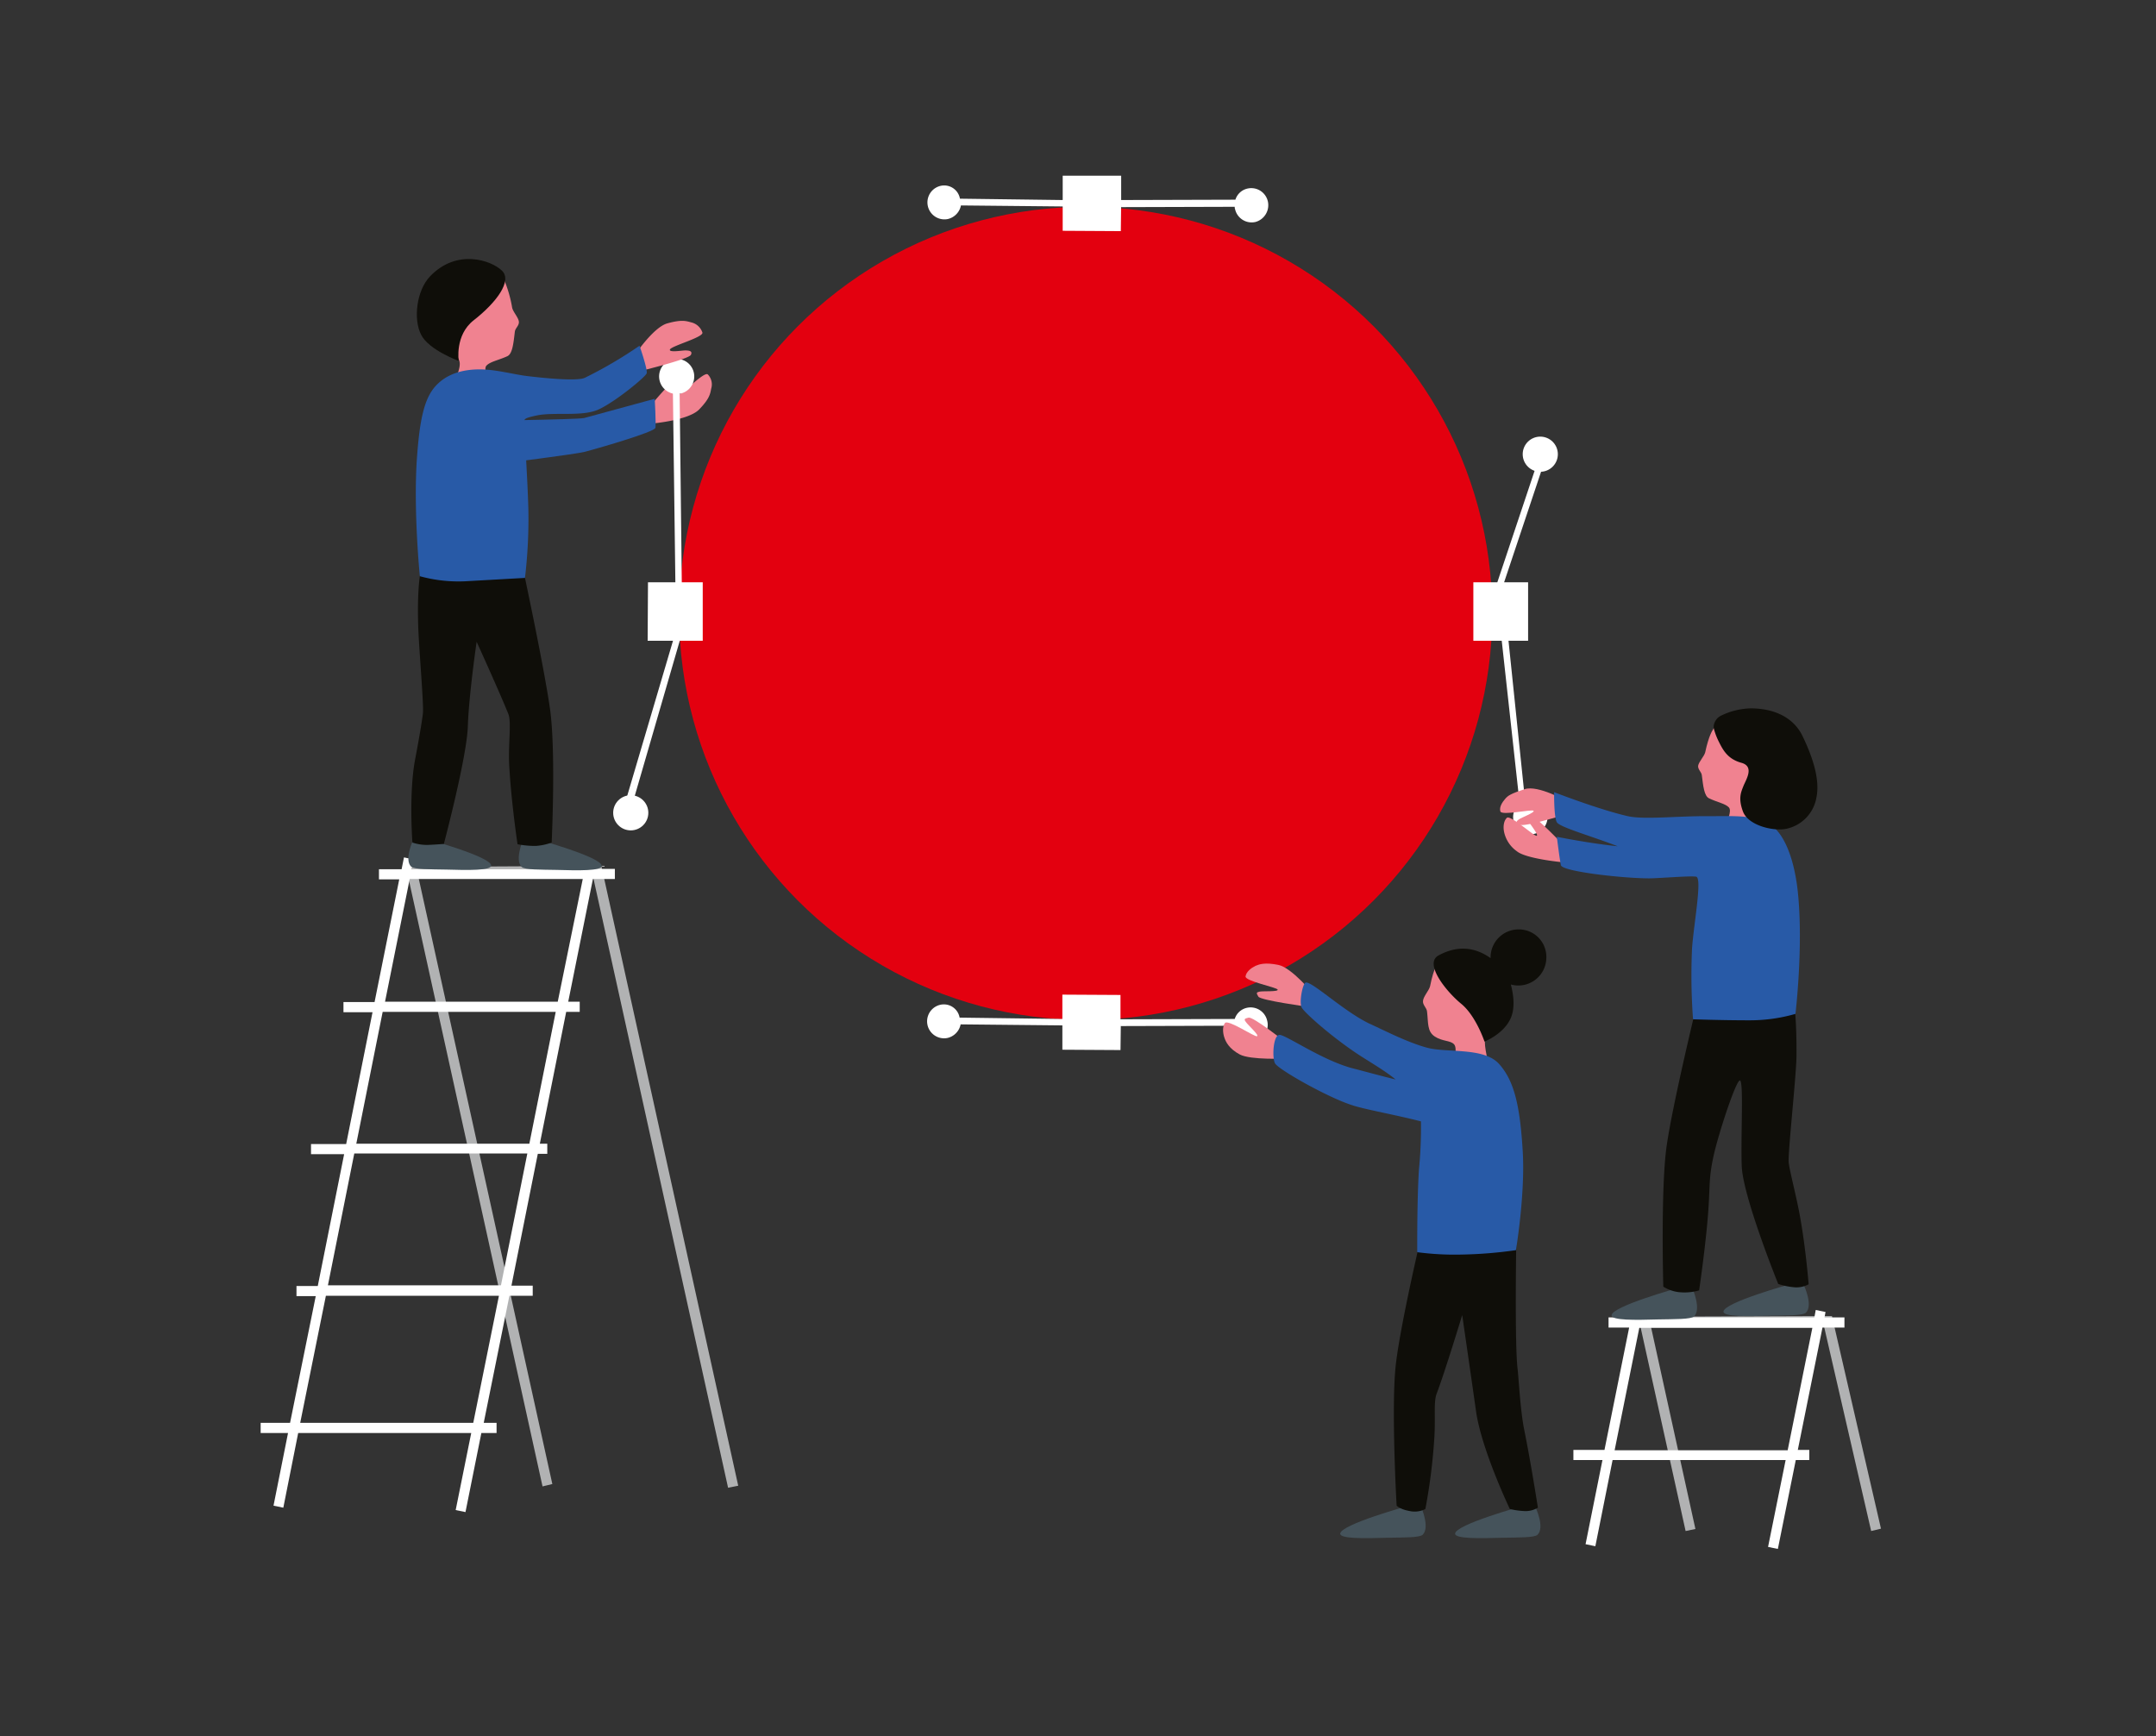 <svg xmlns="http://www.w3.org/2000/svg" xmlns:xlink="http://www.w3.org/1999/xlink" viewBox="780 120 683 550">
  <rect x="780" y="120" width="683" height="550" fill="#333333" stroke="none"/>
  <defs>
    <style>
      .cls-1 {
        clip-path: url(#clip-iPad_2);
      }

      .cls-3 {
        fill: #e3000f;
      }

      .cls-4, .cls-5 {
        fill: #fff;
      }

      .cls-10, .cls-4, .cls-6, .cls-7, .cls-9 {
        fill-rule: evenodd;
      }

      .cls-6 {
        fill: #b1b2b3;
      }

      .cls-7 {
        fill: #f08290;
      }

      .cls-8 {
        fill: #45535b;
      }

      .cls-9 {
        fill: #0f0e09;
      }

      .cls-10 {
        fill: #285aa7;
      }
    </style>
    <clipPath id="clip-iPad_2">
      <rect x="780" y="-17" width="683" height="769"/>
    </clipPath>
  </defs>
  <g id="iPad_2" data-name="iPad – 2" class="cls-1">
    <g id="man_Kopie" transform="translate(862.574 175.66)">
      <g id="Gruppe_669" data-name="Gruppe 669">
        <g id="Forme_1_2_" transform="translate(132.553 9.85)">
          <g id="Gruppe_641" data-name="Gruppe 641">
            <circle id="Ellipse_2" data-name="Ellipse 2" class="cls-3" cx="128.806" cy="128.806" r="128.806"/>
          </g>
        </g>
        <g id="Forme_2_copie_6_" transform="translate(211.121 259.432)">
          <g id="Gruppe_642" data-name="Gruppe 642">
            <path id="Pfad_326" data-name="Pfad 326" class="cls-4" d="M304.915,250.544a5.388,5.388,0,0,0-6.424-4.069,5.18,5.18,0,0,0-3.855,3.533l-36.19.107v-7.709L240.03,242.3v7.709l-32.549-.428a5.068,5.068,0,0,0-6.1-4.069,5.377,5.377,0,0,0,2.356,10.493,5.54,5.54,0,0,0,4.069-4.283l32.228.321v7.709l18.416.107.107-8.673v1.071l35.976-.107a1.822,1.822,0,0,0,.107.749,5.388,5.388,0,0,0,6.424,4.069A5.234,5.234,0,0,0,304.915,250.544Z" transform="translate(-197.18 -242.3)"/>
          </g>
        </g>
        <g id="Forme_3_2_" transform="translate(384.169 88.119)">
          <g id="Gruppe_643" data-name="Gruppe 643">
            <path id="Pfad_327" data-name="Pfad 327" class="cls-4" d="M375.182,192.154l-5.246-50.644h6.21V122.987h-7.6l13.6-40.687H380l-13.6,40.687h-7.6V141.51h8.994l5.675,51.608a5.346,5.346,0,0,0-1.178,7.174,5.42,5.42,0,1,0,9.1-5.889A6.209,6.209,0,0,0,375.182,192.154Z" transform="translate(-358.8 -82.3)"/>
          </g>
        </g>
        <g id="Forme_2_copie_4_" transform="translate(211.229)">
          <g id="Gruppe_644" data-name="Gruppe 644">
            <path id="Pfad_328" data-name="Pfad 328" class="cls-4" d="M305.122,8.137A5.388,5.388,0,0,0,298.7,4.069,5.18,5.18,0,0,0,294.843,7.6l-36.19.107V0H240.13V7.709L207.58,7.281a5.068,5.068,0,0,0-6.1-4.069,5.377,5.377,0,1,0,2.356,10.493A5.54,5.54,0,0,0,207.9,9.422l32.228.321v7.709l18.416.107.107-8.673V9.958l35.976-.107a1.821,1.821,0,0,0,.107.749,5.388,5.388,0,0,0,6.424,4.069A5.516,5.516,0,0,0,305.122,8.137Z" transform="translate(-197.28)"/>
          </g>
        </g>
        <circle id="Ellipse_3" data-name="Ellipse 3" class="cls-5" cx="5.568" cy="5.568" r="5.568" transform="translate(111.675 196.261)"/>
        <circle id="Ellipse_4" data-name="Ellipse 4" class="cls-5" cx="5.568" cy="5.568" r="5.568" transform="translate(399.802 82.659)"/>
        <g id="Forme_6_3_" transform="translate(46.576 218.638)">
          <g id="Gruppe_645" data-name="Gruppe 645">
            <path id="Pfad_329" data-name="Pfad 329" class="cls-6" d="M104.851,204.2l-60.067.321.321,2.141-1.606.321,42.721,193.8,3.105-.749L46.819,207.412h55.356L145,401.21l3.212-.642Z" transform="translate(-43.5 -204.2)"/>
          </g>
        </g>
        <g id="Forme_5_1_" transform="translate(0 215.961)">
          <g id="Gruppe_646" data-name="Gruppe 646">
            <path id="Pfad_330" data-name="Pfad 330" class="cls-4" d="M105.893,205.447l.321-1.713-3.105-.642-.428,2.356H47.861l.642-3.105L45.4,201.7l-.75,3.747H37.475v3.212H43.9l-7.816,38.867H26.232v3.212H35.44L27.089,292.5H15.954v3.212H26.446l-8.352,41.758H11.349v3.212h6.1L9.315,380.829H0v3.212H8.673l-4.6,23.02,3.105.642,4.711-23.663h54.82L61.78,408.453l3.105.642,5.032-25.055h4.818v-3.212H70.667L78.8,340.571h7.388v-3.212H79.446L87.8,295.6h3v-3.212H88.44l8.352-41.758h4.283v-3.212h-3.64l7.816-38.867h6.96V205.34h-6.317ZM67.347,380.829H12.527l8.137-40.259h54.82Zm8.78-43.578H21.307l8.352-41.758h54.82Zm8.994-44.863H30.3l8.352-41.758h54.82Zm8.994-44.97H39.4l7.816-38.867h54.82Z" transform="translate(0 -201.7)"/>
          </g>
        </g>
        <g id="Forme_17_3_" transform="translate(436.42 361.256)">
          <g id="Gruppe_647" data-name="Gruppe 647">
            <path id="Pfad_331" data-name="Pfad 331" class="cls-6" d="M468.951,337.4l-60.816.214-.535.107.535,2.248v.107h0L422.59,405.5l3.105-.642-14.24-64.778,54.82-.107,15.1,65.527,3.105-.75Z" transform="translate(-407.6 -337.4)"/>
          </g>
        </g>
        <g id="Forme_16_3_" transform="translate(415.862 357.937)">
          <g id="Gruppe_648" data-name="Gruppe 648">
            <path id="Pfad_332" data-name="Pfad 332" class="cls-4" d="M467.954,338.047l.321-1.713-3.105-.642-.428,2.356h-54.82l.642-3.105-3.105-.642-.75,3.747h-7.174v3.212h6.531l-7.816,38.76H388.4v3.212h9.208l-5.353,26.661,3.1.642,5.461-27.3h54.82l-5.568,27.517,3.105.642,5.675-28.16h4.283v-3.212h-3.64l7.816-38.76h6.96v-3.212h-6.317Zm-11.671,42.079h-54.82l7.816-38.76H464.1Z" transform="translate(-388.4 -334.3)"/>
          </g>
        </g>
        <g id="Forme_15_2_" transform="translate(312 249.593)">
          <g id="Gruppe_649" data-name="Gruppe 649">
            <path id="Pfad_333" data-name="Pfad 333" class="cls-7" d="M301.786,233.528c-4.283-.857-6-.214-7.281.321-1.285.642-2.891,1.82-3.105,3.319s9.743,3.426,10.172,4.176c.321.75-4.5.428-5.675.642-1.071.214-1.178.428-.428,1.606s15.739,3.212,15.739,3.212l1.82-3.962C312.921,242.843,306.069,234.384,301.786,233.528Z" transform="translate(-291.397 -233.11)"/>
          </g>
        </g>
        <g id="Forme_15_copie_3_2_" transform="translate(304.884 266.703)">
          <g id="Gruppe_650" data-name="Gruppe 650">
            <path id="Pfad_334" data-name="Pfad 334" class="cls-7" d="M303.648,256.167s-9.422-7.388-10.814-7.067-1.5.535-.857,1.392c.642.964,4.283,4.176,3.533,4.5s-9.208-5.461-10.172-4.176c-.857,1.178-.642,3.212-.214,4.5.428,1.392,1.5,3.64,4.925,5.461s14.562,1.285,14.562,1.285Z" transform="translate(-284.75 -249.091)"/>
          </g>
        </g>
        <g id="Forme_9_2_" transform="translate(368.21 247.43)">
          <g id="Gruppe_651" data-name="Gruppe 651">
            <path id="Pfad_335" data-name="Pfad 335" class="cls-7" d="M363.6,257.333c.75-2.356,4.176-4.283,3.747-6.317-1.5-7.6-6.638-17.131-11.457-17.988s-5.675-3.64-7.067-.428c0,0-1.5,1.82-2.677,7.816-.321,1.392-2.141,3.212-2.249,4.711-.107,1.285,1.178,2.141,1.285,3.319.428,3.64,0,6.317,2.463,7.923s4.925,1.178,6.1,2.463-.107,5.782-.107,5.782l11.135,1.285C364.886,265.792,363.066,259.046,363.6,257.333Z" transform="translate(-343.894 -231.091)"/>
          </g>
        </g>
        <path id="Pfad_336" data-name="Pfad 336" class="cls-8" d="M345.1,394.028s2.784,6.424.428,8.673c-.964.964-6.21.857-11.457.964-7.174.214-14.669.321-14.669-1.285,0-2.891,21.414-8.78,21.414-8.78Z" transform="translate(22.584 27.83)"/>
        <path id="Pfad_337" data-name="Pfad 337" class="cls-8" d="M378.883,394.028s3,6.317.642,8.673c-.964.964-6.21.857-11.457.964-7.174.214-14.669.321-14.669-1.285,0-2.891,21.414-8.78,21.414-8.78Z" transform="translate(24.988 27.83)"/>
        <g id="Forme_10_3_" transform="translate(371.602 238.768)">
          <g id="Gruppe_652" data-name="Gruppe 652">
            <path id="Pfad_338" data-name="Pfad 338" class="cls-9" d="M373.977,223a8.865,8.865,0,0,0-8.887,8.887v.214c-6.638-4.711-12.527-3-16.489-.857-4.711,2.57,2.463,11.457,7.174,15.311s7.388,11.992,7.388,11.992,5.675-2.249,8.03-6.853c1.713-3.212,1.285-7.495.321-11.242a8.876,8.876,0,0,0,11.242-8.566A8.708,8.708,0,0,0,373.977,223Z" transform="translate(-347.063 -223)"/>
          </g>
        </g>
        <g id="Forme_8_3_" transform="translate(358.988 335.345)">
          <g id="Gruppe_653" data-name="Gruppe 653">
            <path id="Pfad_339" data-name="Pfad 339" class="cls-9" d="M376.523,374.873c-1.178-6-1.713-16.168-2.034-18.952-.964-7.388-.428-40.473-.428-40.473l-29.98-2.249s-6.531,27.624-8.137,40.9.214,45.077.214,45.077,1.071,1.178,4.176,1.713a7.484,7.484,0,0,0,4.925-.642,183.16,183.16,0,0,0,2.891-23.341c.321-6.745-.321-10.707.75-13.384,2.677-7.067,8.03-24.733,8.03-24.733s2.677,18.416,4.39,30.515,10.707,30.943,10.707,30.943a25.988,25.988,0,0,0,4.6.642,7.558,7.558,0,0,0,4.283-1.071S378.665,385.366,376.523,374.873Z" transform="translate(-335.281 -313.2)"/>
          </g>
        </g>
        <g id="Forme_7_3_" transform="translate(320.823 255.578)">
          <g id="Gruppe_654" data-name="Gruppe 654">
            <path id="Pfad_340" data-name="Pfad 340" class="cls-10" d="M378.615,292.021c-.857-14.24-2.677-22.164-7.495-27.517s-16.382-3.426-22.806-5.139c-6.317-1.713-13.491-5.461-18.2-7.6-7.923-3.747-17.774-13.063-20.129-13.063-1.071,0-2.248,6.317-1.392,7.923s8.887,8.78,17.131,14.348c3.64,2.463,8.994,5.461,12.634,8.459-4.069-.964-11.457-3-14.026-3.64-9.636-2.677-20.879-10.6-22.806-10.493s-2.356,7.067-1.392,8.994,16.7,10.814,24.412,13.277c4.176,1.392,14.026,3.105,21.842,5.139a138.347,138.347,0,0,1-.642,15.311c-.642,10.065-.535,26.125-.535,26.125a90.248,90.248,0,0,0,14.133.75,136.757,136.757,0,0,0,17.131-1.392S379.472,305.619,378.615,292.021Z" transform="translate(-299.637 -238.7)"/>
          </g>
        </g>
        <g id="Forme_20_1_" transform="translate(455.365 174.1)">
          <g id="Gruppe_655" data-name="Gruppe 655">
            <path id="Pfad_341" data-name="Pfad 341" class="cls-7" d="M427.549,171.165c1.178-5.568,2.463-7.174,2.463-7.174,1.285-3,2.034-.321,6.424.428,4.5.749,9.208,9.529,10.493,16.489.321,1.82-3,4.711-3.747,6.853-.535,1.606,1.82,5.889,1.82,5.889l-10.707-.321s1.82-3.533.749-4.711-3.64-1.606-6.317-2.891c-1.5-.749-1.82-3.855-2.248-7.281-.107-1.071-1.285-1.82-1.178-3C425.515,174.163,427.228,172.45,427.549,171.165Z" transform="translate(-425.294 -162.603)"/>
          </g>
        </g>
        <path id="Pfad_342" data-name="Pfad 342" class="cls-8" d="M425.4,329.428s2.784,6.424.428,8.673c-.964.964-6.21.857-11.457.964-7.174.214-14.669.321-14.669-1.285,0-2.891,21.414-8.78,21.414-8.78Z" transform="translate(28.261 23.262)"/>
        <path id="Pfad_343" data-name="Pfad 343" class="cls-8" d="M458.283,328.328s3,6.317.642,8.673c-.964.964-6.21.857-11.457.964-7.174.214-14.669.321-14.669-1.285,0-2.891,21.414-8.78,21.414-8.78Z" transform="translate(30.602 23.185)"/>
        <g id="Forme_19_3_" transform="translate(444.153 262.43)">
          <g id="Gruppe_656" data-name="Gruppe 656">
            <path id="Pfad_344" data-name="Pfad 344" class="cls-9" d="M458.055,310.948c-1.178-6.1-3-12.956-3.319-15.632s2.356-26.982,2.463-33.513c.107-12.313-.75-16.7-.75-16.7l-31.05,1.071s-7.388,30.408-9.315,43.792-1.071,44.648-1.071,44.648a11.942,11.942,0,0,0,4.711,1.713,16.833,16.833,0,0,0,6.638-.535s2.356-15.954,3-26.661c.428-6.745.107-9.315,1.606-16.061,1.5-6.853,7.174-24.2,8.352-23.77,1.178.535.214,17.238.535,26.982s11.564,37.475,11.564,37.475a21.966,21.966,0,0,0,5.354,1.071,8.058,8.058,0,0,0,4.283-.964S460.089,321.548,458.055,310.948Z" transform="translate(-414.823 -245.1)"/>
          </g>
        </g>
        <g id="Forme_15_copie_3_" transform="translate(393.754 202.898)">
          <g id="Gruppe_657" data-name="Gruppe 657">
            <path id="Pfad_345" data-name="Pfad 345" class="cls-7" d="M386.112,198.066s-8.244-8.673-9.636-8.566-1.5.321-1.071,1.285c.535.964,3.64,4.818,2.784,4.925s-8.351-6.745-9.422-5.675-1.178,3-.857,4.5a10.081,10.081,0,0,0,4.069,6.1c2.891,2.356,14.133,3.426,14.133,3.426Z" transform="translate(-367.751 -189.499)"/>
          </g>
        </g>
        <g id="Forme_15_copie_2_3_" transform="translate(392.638 194.098)">
          <g id="Gruppe_658" data-name="Gruppe 658">
            <path id="Pfad_346" data-name="Pfad 346" class="cls-7" d="M368.305,184.621c.857-1.071,1.927-1.713,6.21-3.105S387.9,185.37,387.9,185.37l-3,4.925s-10.921,3.319-12.1,2.463c-1.071-.75-1.071-.964-.214-1.606s5.246-2.249,4.711-2.784-10.065,1.606-10.493.214S367.449,185.584,368.305,184.621Z" transform="translate(-366.709 -181.281)"/>
          </g>
        </g>
        <g id="Forme_18_3_" transform="translate(409.756 195.297)">
          <g id="Gruppe_659" data-name="Gruppe 659">
            <path id="Pfad_347" data-name="Pfad 347" class="cls-10" d="M459.9,213.986c-1.071-10.172-4.283-19.059-9.422-21.735S439.662,190,431.953,190c-10.065-.107-20.558,1.178-25.911,0-9.315-2.141-23.341-7.6-23.341-7.6s-.107,7.923.857,9.529,11.028,4.39,19.273,7.6c-9.315-.964-19.273-3-19.273-3s.857,6.96,1.285,8.994,19.808,4.176,27.945,4.176c3.105,0,12.849-.857,14.883-.535s-.75,14.99-1.285,22.806a188.293,188.293,0,0,0,.321,22.378s9.1.321,17.667.321a52.231,52.231,0,0,0,14.776-2.034S461.718,231.224,459.9,213.986Z" transform="translate(-382.697 -182.4)"/>
          </g>
        </g>
        <g id="Forme_21_1_" transform="translate(460.292 168.743)">
          <g id="Gruppe_660" data-name="Gruppe 660">
            <path id="Pfad_348" data-name="Pfad 348" class="cls-9" d="M458.06,166.38c-2.784-5.782-8.78-8.78-16.489-8.78a22.672,22.672,0,0,0-9.422,2.356,4.157,4.157,0,0,0-2.248,3.855,21.717,21.717,0,0,0,1.713,4.5c1.285,2.57,2.784,5.354,7.067,6.531s1.392,5.461.642,7.388-1.713,3.855-.107,8.137c1.713,4.283,9.208,6.1,13.277,5.461a12.229,12.229,0,0,0,9.958-9.958C463.735,179.764,460.844,172.162,458.06,166.38Z" transform="translate(-429.896 -157.6)"/>
          </g>
        </g>
        <g id="Forme_26_3_" transform="translate(59.072 31.317)">
          <g id="Gruppe_661" data-name="Gruppe 661">
            <path id="Pfad_349" data-name="Pfad 349" class="cls-7" d="M75.76,39.689A39.667,39.667,0,0,0,73.4,31.338c-1.285-3.105-5.782-2.034-10.493-1.285C58.2,30.91,56.594,42.687,55.2,49.968c-.428,1.927,3.747,4.711,3.962,7.281.214,2.463-2.248,6.96-2.248,6.96l11.564-1.178s-1.927-3.747-.857-4.925c1.178-1.285,3.855-1.713,6.638-3,1.606-.749,1.927-4.069,2.356-7.709.107-1.178,1.392-1.927,1.285-3.212S75.974,40.974,75.76,39.689Z" transform="translate(-55.171 -29.249)"/>
          </g>
        </g>
        <g id="Forme_15_copie_4_7_" transform="translate(123.988 62.743)">
          <g id="Gruppe_662" data-name="Gruppe 662">
            <path id="Pfad_350" data-name="Pfad 350" class="cls-7" d="M133.467,58.814c-1.178-1.071-8.352,6.638-9.529,6.424-1.178-.107,1.5-3.426,1.927-4.39s1.071-2.141-.428-2.248-9.636,9.529-9.636,9.529l.214,6.21s11.242-.964,14.669-4.39c3.319-3.426,3.533-4.925,3.855-6.638A4.538,4.538,0,0,0,133.467,58.814Z" transform="translate(-115.8 -58.599)"/>
          </g>
        </g>
        <g id="Forme_27_3_" transform="translate(49.479 26.392)">
          <g id="Gruppe_663" data-name="Gruppe 663">
            <path id="Pfad_351" data-name="Pfad 351" class="cls-9" d="M73.181,28.344c-3.426-3.319-14.347-7.067-22.806,1.82-4.283,4.5-5.354,13.6-2.784,18.523,2.463,4.818,11.885,8.244,11.885,8.244s-1.285-8.137,4.711-12.848C71.468,38.409,76.5,31.556,73.181,28.344Z" transform="translate(-46.211 -24.649)"/>
          </g>
        </g>
        <g id="Forme_29_3_" transform="translate(63.493 70.667)">
          <g id="Gruppe_664" data-name="Gruppe 664">
            <path id="Pfad_352" data-name="Pfad 352" class="cls-10" d="M120.651,66,98.274,72.1c-2.463.535-38.974.964-38.974.964L71.72,86.558s23.877-3,26.768-3.747,22.057-6.21,22.378-7.6C121.08,73.816,120.651,66,120.651,66Z" transform="translate(-59.3 -66)"/>
          </g>
        </g>
        <g id="Forme_4_2_" transform="translate(114.566 62.743)">
          <g id="Gruppe_665" data-name="Gruppe 665">
            <path id="Pfad_353" data-name="Pfad 353" class="cls-4" d="M125.844,124.663l-.75-66.063h-2.141l.857,66.063h-8.673l-.107,18.523h8.03L107,197.578l2.141.964L125.2,143.186h7.281V124.663Z" transform="translate(-107 -58.6)"/>
          </g>
        </g>
        <circle id="Ellipse_5" data-name="Ellipse 5" class="cls-5" cx="5.568" cy="5.568" r="5.568" transform="translate(125.092 59.453) rotate(-13.286)"/>
        <path id="Pfad_354" data-name="Pfad 354" class="cls-8" d="M77.688,196.621s-2.677,6.21-.428,8.459c.964.964,6,.857,11.135.964,6.96.214,14.24.321,14.24-1.285,0-2.784-20.665-8.459-20.665-8.459Z" transform="translate(5.399 13.88)"/>
        <path id="Pfad_355" data-name="Pfad 355" class="cls-8" d="M45.2,196.628s-2.891,6.1-.642,8.352c.964.964,6,.857,11.135.964,6.96.214,14.24.321,14.24-1.285,0-2.784-20.665-8.459-20.665-8.459Z" transform="translate(3.09 13.873)"/>
        <g id="Forme_25_3_" transform="translate(47.736 123.881)">
          <g id="Gruppe_666" data-name="Gruppe 666">
            <path id="Pfad_356" data-name="Pfad 356" class="cls-9" d="M88.5,160.67c-1.927-13.6-8.673-44.97-8.673-44.97l-32.442,2.356s-.964,4.711-.642,15.954c.214,7.495,1.82,25.162,1.5,28.16-.321,2.784-1.285,8.352-2.463,14.562-2.034,10.707-.857,26.339-.857,26.339a14.5,14.5,0,0,0,4.925.749c2.677-.107,5.032-.321,5.032-.321s7.281-27.41,7.6-37.261,2.784-26.768,2.784-26.768,7.174,15.739,10.065,22.913c1.071,2.784-.214,10.279.321,17.238.642,11.028,2.57,23.984,2.57,23.984A29.249,29.249,0,0,0,84,204.14a17.821,17.821,0,0,0,5.032-1.071S90.427,174.268,88.5,160.67Z" transform="translate(-44.583 -115.7)"/>
          </g>
        </g>
        <g id="Forme_15_copie_4_5_" transform="translate(117.992 45.984)">
          <g id="Gruppe_667" data-name="Gruppe 667">
            <path id="Pfad_357" data-name="Pfad 357" class="cls-7" d="M132.149,46.644a4.894,4.894,0,0,0-3.533-3.212c-1.606-.428-3-.964-7.6.321S110.2,54.567,110.2,54.567l2.248,4.283s15.418-3.747,16.061-5.139c.642-1.285-.749-1.392-1.82-1.392s-5.246.749-4.818-.321C122.513,50.82,132.578,48.143,132.149,46.644Z" transform="translate(-110.2 -42.948)"/>
          </g>
        </g>
        <g id="Forme_24_3_" transform="translate(49.155 53.857)">
          <g id="Gruppe_668" data-name="Gruppe 668">
            <path id="Pfad_358" data-name="Pfad 358" class="cls-10" d="M116.78,50.3A135.857,135.857,0,0,1,99.435,60.472c-2.57,1.178-13.6,0-18.095-.535s-10.065-2.141-15.2-2.141S55.75,59.08,52.109,63.148,47.077,74.07,46.221,86.49c-1.071,16.7.964,36.832.964,36.832a46,46,0,0,0,14.347,1.606c7.6-.428,18.952-1.071,18.952-1.071A157.767,157.767,0,0,0,81.554,101.8c-.321-11.457-1.5-26.768-1.178-26.768,0-1.285-.964-1.606,3.533-2.57,5.568-1.285,14.562.428,19.808-1.927s14.776-10.172,15.311-11.457C119.457,58.009,116.78,50.3,116.78,50.3Z" transform="translate(-45.909 -50.3)"/>
          </g>
        </g>
      </g>
    </g>
  </g>
</svg>
